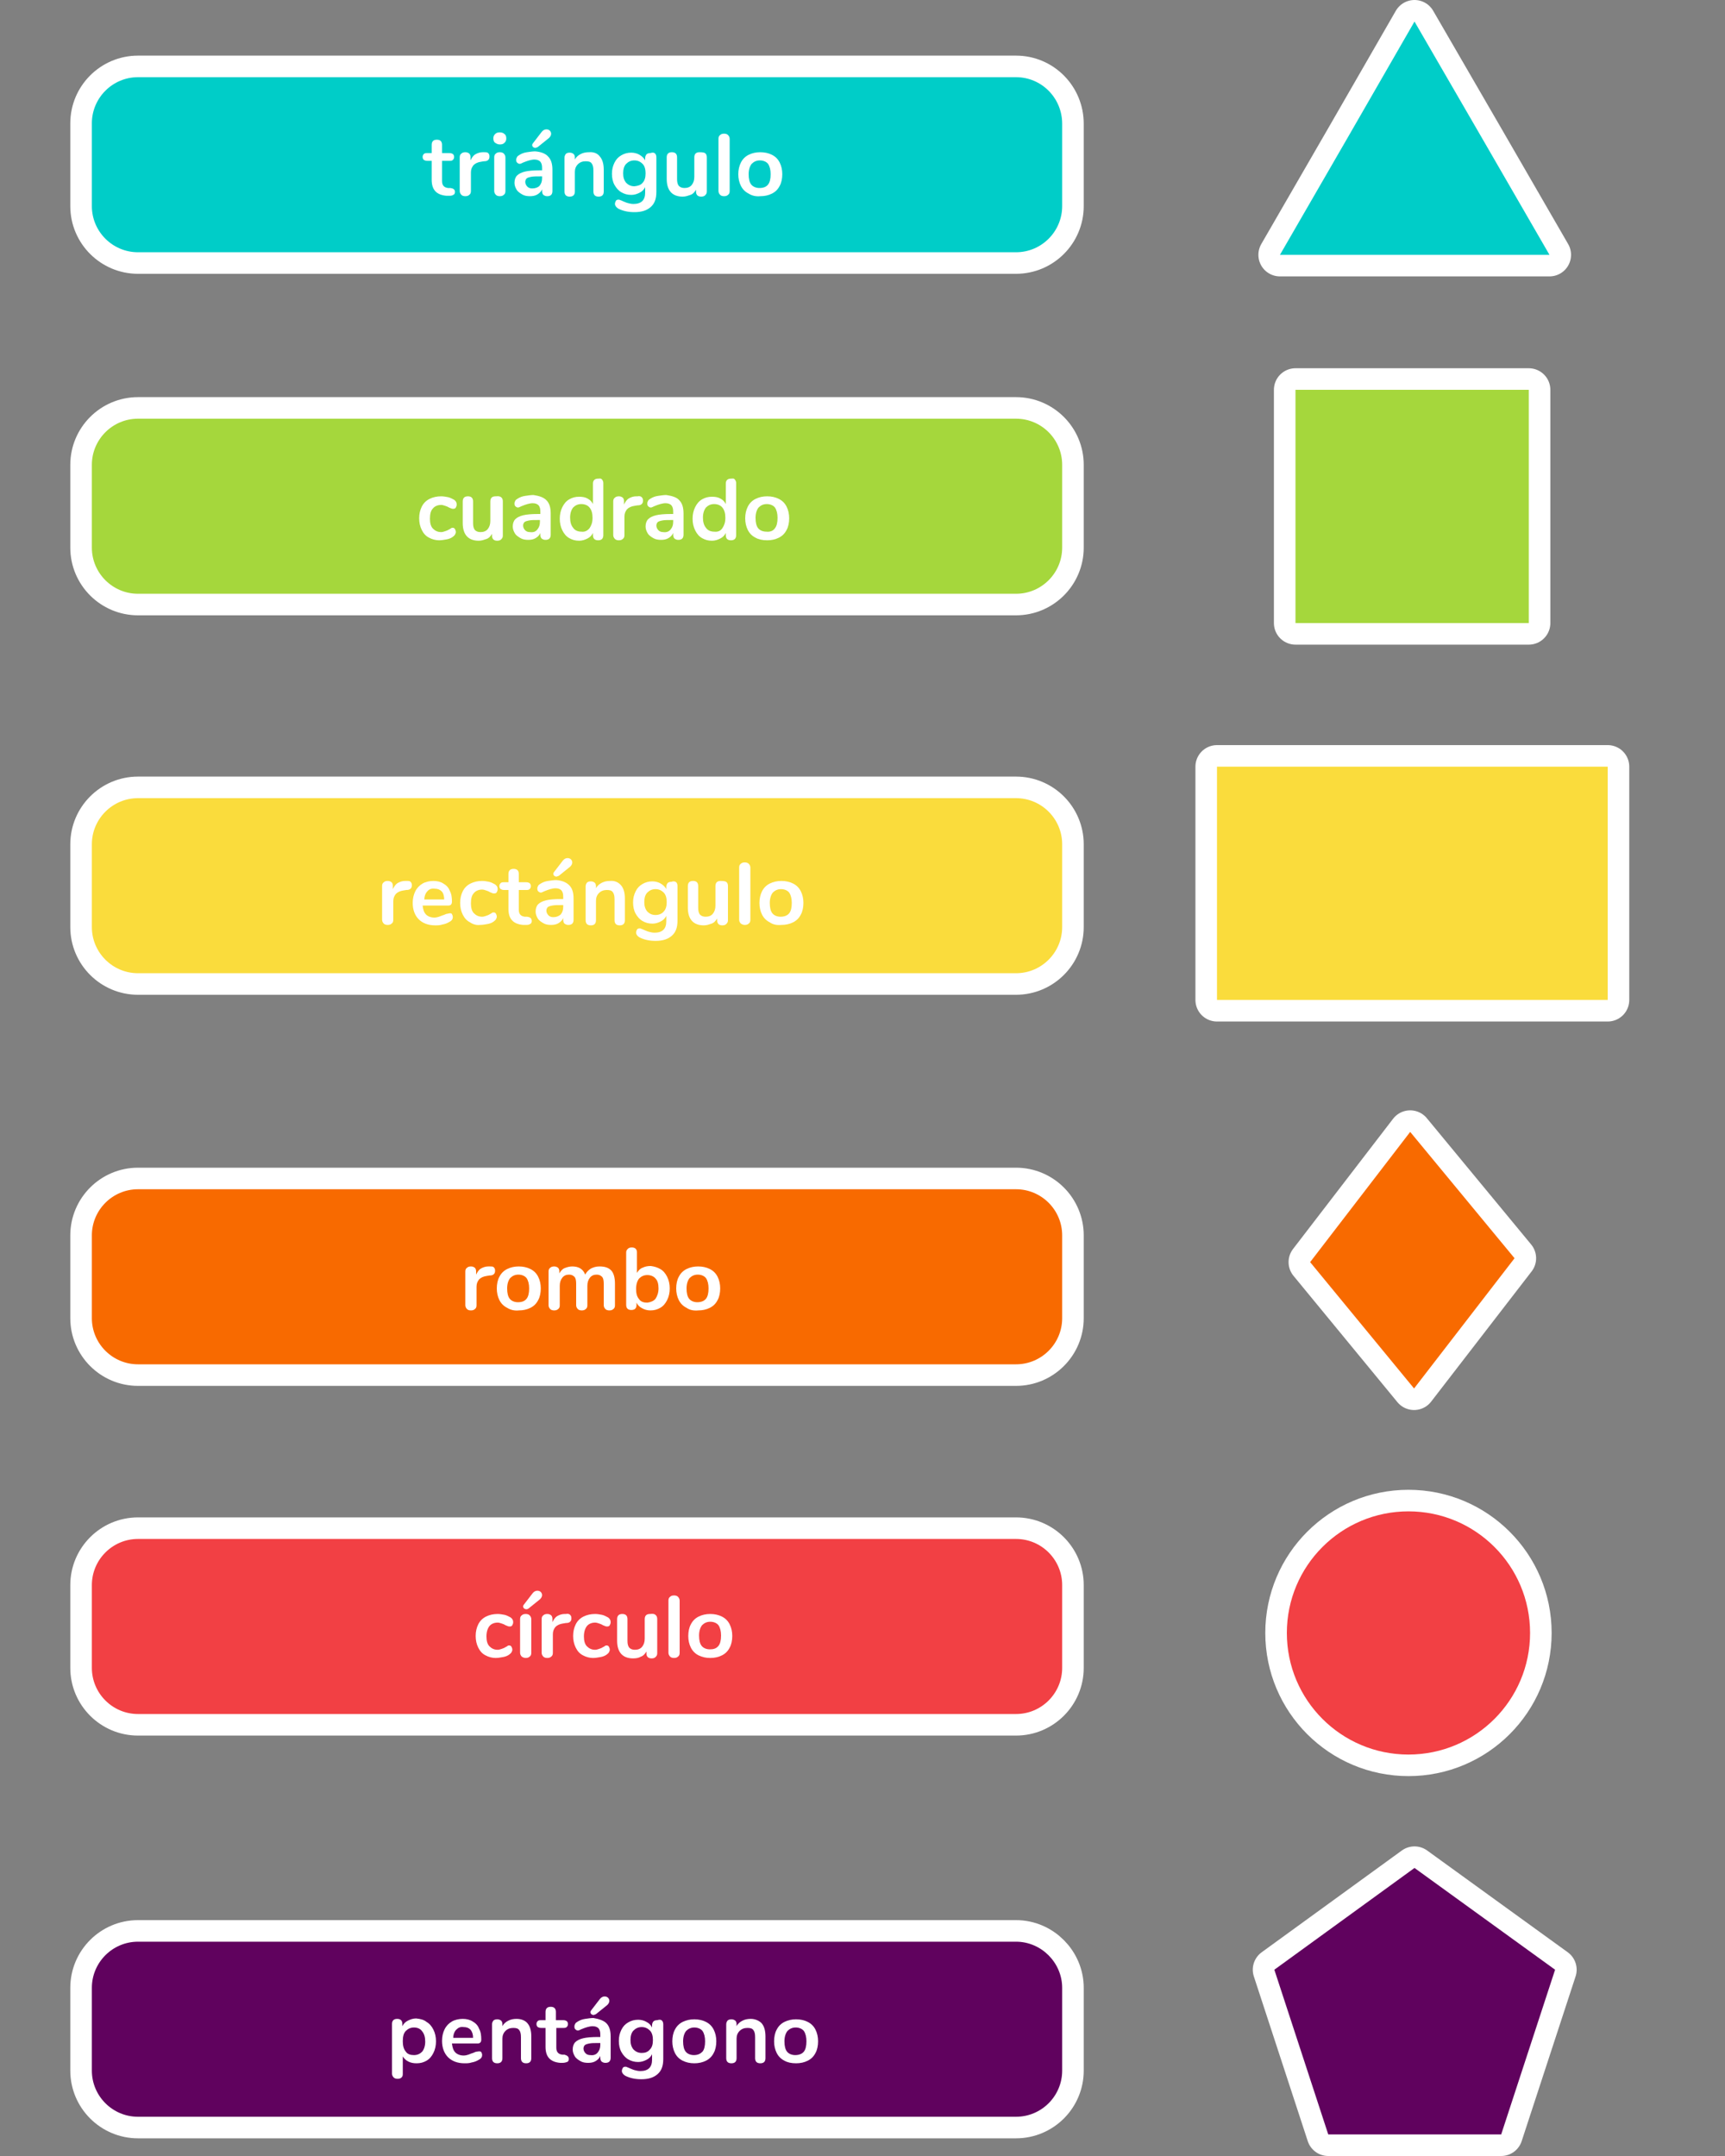 <?xml version="1.0" encoding="utf-8"?>
<!-- Generator: Adobe Illustrator 22.0.1, SVG Export Plug-In . SVG Version: 6.00 Build 0)  -->
<svg version="1.1" id="Layer_1" xmlns="http://www.w3.org/2000/svg" xmlns:xlink="http://www.w3.org/1999/xlink" x="0px" y="0px"
	 viewBox="0 0 400 500" style="enable-background:new 0 0 400 500;" xml:space="preserve">
<rect x="0" y="0" width="400" height="500" fill="#808080" stroke="none"/>
<style type="text/css">
	.st0{fill:#FFFFFF;stroke:#FFFFFF;stroke-width:10;stroke-linecap:round;stroke-linejoin:round;stroke-miterlimit:10;}
	.st1{fill:#00CDC8;}
	.st2{fill:#FFFFFF;}
	.st3{fill:#A5D73C;}
	.st4{fill:#F86A00;}
	.st5{fill:#FADC3C;}
	.st6{fill:#F24044;}
	.st7{fill:#60025E;}
</style>
<g>
	<path class="st0" d="M235.6,17.9H32c-5.9,0-10.7,4.8-10.7,10.7v19.2c0,5.9,4.8,10.7,10.7,10.7h203.6c5.9,0,10.7-4.8,10.7-10.7V28.7
		C246.3,22.7,241.5,17.9,235.6,17.9z"/>
	<polygon class="st0" points="359.3,59.1 343.7,32.1 328,5 312.4,32.1 296.8,59.1 328,59.1 	"/>
	<path class="st0" d="M235.6,97.1H32c-5.9,0-10.7,4.8-10.7,10.7v19.2c0,5.9,4.8,10.7,10.7,10.7h203.6c5.9,0,10.7-4.8,10.7-10.7
		v-19.2C246.3,101.9,241.5,97.1,235.6,97.1z"/>
	<rect x="300.4" y="90.4" class="st0" width="54.1" height="54.1"/>
	<path class="st0" d="M235.6,275.8H32c-5.9,0-10.7,4.8-10.7,10.7v19.2c0,5.9,4.8,10.7,10.7,10.7h203.6c5.9,0,10.7-4.8,10.7-10.7
		v-19.2C246.3,280.6,241.5,275.8,235.6,275.8z"/>
	<polygon class="st0" points="351.2,291.8 327,262.5 303.8,292.7 327.9,322 	"/>
	<path class="st0" d="M235.6,185.1H32c-5.9,0-10.7,4.8-10.7,10.7v19.2c0,5.9,4.8,10.7,10.7,10.7h203.6c5.9,0,10.7-4.8,10.7-10.7
		v-19.2C246.3,189.9,241.5,185.1,235.6,185.1z"/>
	<rect x="282.2" y="177.8" class="st0" width="90.6" height="54.1"/>
	<path class="st0" d="M235.6,356.9H32c-5.9,0-10.7,4.8-10.7,10.7v19.2c0,5.9,4.8,10.7,10.7,10.7h203.6c5.9,0,10.7-4.8,10.7-10.7
		v-19.2C246.3,361.7,241.5,356.9,235.6,356.9z"/>
	<circle class="st0" cx="326.6" cy="378.7" r="28.2"/>
	<path class="st0" d="M235.6,450.3H32c-5.9,0-10.7,4.8-10.7,10.7v19.2c0,5.9,4.8,10.7,10.7,10.7h203.6c5.9,0,10.7-4.8,10.7-10.7
		v-19.2C246.3,455.2,241.5,450.3,235.6,450.3z"/>
	<polygon class="st0" points="295.5,456.8 308,495 348.1,495 360.6,456.8 328,433.2 	"/>
</g>
<g>
	<g>
		<path class="st1" d="M235.6,17.9H32c-5.9,0-10.7,4.8-10.7,10.7v19.2c0,5.9,4.8,10.7,10.7,10.7h203.6c5.9,0,10.7-4.8,10.7-10.7
			V28.7C246.3,22.7,241.5,17.9,235.6,17.9z"/>
	</g>
	<g>
		<g>
			<path class="st2" d="M105.5,44.5c0,0.3-0.1,0.6-0.4,0.7c-0.3,0.2-0.6,0.2-1.1,0.2l-0.5,0c-2.3-0.2-3.4-1.4-3.4-3.7v-4.4h-1
				c-0.4,0-0.6-0.1-0.8-0.2c-0.2-0.2-0.3-0.4-0.3-0.7c0-0.3,0.1-0.5,0.3-0.7c0.2-0.2,0.5-0.2,0.8-0.2h1v-1.9c0-0.4,0.1-0.7,0.3-0.9
				c0.2-0.2,0.5-0.3,0.9-0.3c0.4,0,0.7,0.1,0.9,0.3c0.2,0.2,0.3,0.5,0.3,0.9v1.9h1.7c0.4,0,0.6,0.1,0.8,0.2c0.2,0.2,0.3,0.4,0.3,0.7
				c0,0.3-0.1,0.5-0.3,0.7c-0.2,0.2-0.5,0.2-0.8,0.2h-1.7V42c0,1,0.5,1.5,1.4,1.6l0.5,0C105.2,43.7,105.5,44,105.5,44.5z"/>
			<path class="st2" d="M113.2,35.5c0.2,0.2,0.3,0.4,0.3,0.8c0,0.4-0.1,0.6-0.3,0.8s-0.5,0.3-1,0.3l-0.6,0.1
				c-0.8,0.1-1.4,0.4-1.8,0.8c-0.4,0.5-0.6,1-0.6,1.7v4.3c0,0.4-0.1,0.7-0.4,0.9c-0.2,0.2-0.5,0.3-0.9,0.3c-0.4,0-0.7-0.1-0.9-0.3
				c-0.2-0.2-0.4-0.5-0.4-0.9v-7.8c0-0.4,0.1-0.7,0.4-0.9c0.2-0.2,0.5-0.3,0.9-0.3s0.6,0.1,0.9,0.3c0.2,0.2,0.3,0.5,0.3,0.8v0.8
				c0.3-0.6,0.6-1.1,1.1-1.4c0.5-0.3,1.1-0.5,1.7-0.5l0.3,0C112.7,35.3,113,35.3,113.2,35.5z"/>
			<path class="st2" d="M114.8,33.1c-0.3-0.2-0.4-0.6-0.4-1c0-0.4,0.1-0.7,0.4-1s0.6-0.4,1.1-0.4c0.4,0,0.8,0.1,1.1,0.4
				c0.3,0.2,0.4,0.6,0.4,1c0,0.4-0.1,0.7-0.4,1c-0.3,0.3-0.6,0.4-1.1,0.4C115.4,33.5,115.1,33.3,114.8,33.1z M115,45.2
				c-0.2-0.2-0.4-0.5-0.4-0.9v-7.8c0-0.4,0.1-0.7,0.4-0.9c0.2-0.2,0.5-0.3,0.9-0.3c0.4,0,0.7,0.1,0.9,0.3c0.2,0.2,0.4,0.5,0.4,0.9
				v7.8c0,0.4-0.1,0.7-0.4,0.9c-0.2,0.2-0.5,0.3-0.9,0.3C115.5,45.5,115.2,45.4,115,45.2z"/>
			<path class="st2" d="M127.1,36.3c0.7,0.7,1,1.7,1,3.1v4.9c0,0.4-0.1,0.7-0.3,0.9c-0.2,0.2-0.5,0.3-0.9,0.3
				c-0.4,0-0.6-0.1-0.9-0.3c-0.2-0.2-0.3-0.5-0.3-0.9v-0.4c-0.2,0.5-0.6,0.9-1.1,1.2c-0.5,0.3-1.1,0.4-1.7,0.4
				c-0.7,0-1.3-0.1-1.8-0.4c-0.5-0.3-1-0.6-1.3-1.1c-0.3-0.5-0.5-1-0.5-1.6c0-0.7,0.2-1.3,0.6-1.7c0.4-0.4,1-0.7,1.8-0.9
				c0.8-0.2,2-0.3,3.5-0.3h0.5v-0.5c0-0.7-0.1-1.1-0.4-1.5c-0.3-0.3-0.7-0.5-1.4-0.5c-0.4,0-0.8,0.1-1.2,0.2
				c-0.4,0.1-0.9,0.3-1.4,0.5c-0.4,0.2-0.6,0.3-0.8,0.3c-0.2,0-0.4-0.1-0.6-0.3s-0.2-0.4-0.2-0.7c0-0.2,0.1-0.4,0.2-0.6
				c0.1-0.2,0.3-0.3,0.6-0.5c0.5-0.3,1-0.5,1.7-0.6s1.3-0.2,1.9-0.2C125.4,35.2,126.5,35.6,127.1,36.3z M125.1,43.1
				c0.4-0.5,0.6-1,0.6-1.8v-0.4h-0.4c-0.9,0-1.6,0-2.1,0.1s-0.9,0.2-1.1,0.4c-0.2,0.2-0.3,0.5-0.3,0.8c0,0.4,0.2,0.8,0.5,1.1
				c0.3,0.3,0.7,0.4,1.1,0.4C124.1,43.7,124.7,43.5,125.1,43.1z M124.1,34.3c-0.2,0-0.3-0.1-0.5-0.2c-0.1-0.1-0.2-0.3-0.2-0.5
				c0-0.1,0.1-0.3,0.2-0.4l2-2.6c0.3-0.4,0.7-0.6,1.1-0.6c0.3,0,0.6,0.1,0.8,0.3c0.2,0.2,0.3,0.5,0.3,0.7c0,0.4-0.2,0.7-0.5,1
				l-2.6,2.1C124.4,34.2,124.3,34.3,124.1,34.3z"/>
			<path class="st2" d="M139.1,36.3c0.6,0.7,0.9,1.7,0.9,3.1v5c0,0.4-0.1,0.7-0.3,0.9c-0.2,0.2-0.5,0.3-0.9,0.3s-0.7-0.1-0.9-0.3
				c-0.2-0.2-0.3-0.5-0.3-0.9v-4.8c0-0.8-0.1-1.3-0.4-1.7c-0.3-0.4-0.7-0.5-1.4-0.5c-0.7,0-1.3,0.2-1.8,0.7s-0.7,1.1-0.7,1.8v4.5
				c0,0.4-0.1,0.7-0.3,0.9c-0.2,0.2-0.5,0.3-0.9,0.3c-0.4,0-0.7-0.1-0.9-0.3c-0.2-0.2-0.3-0.5-0.3-0.9v-7.8c0-0.4,0.1-0.6,0.3-0.9
				c0.2-0.2,0.5-0.3,0.9-0.3c0.4,0,0.6,0.1,0.9,0.3c0.2,0.2,0.3,0.5,0.3,0.8V37c0.3-0.6,0.8-1,1.4-1.3c0.6-0.3,1.2-0.4,1.9-0.4
				C137.7,35.2,138.6,35.6,139.1,36.3z"/>
			<path class="st2" d="M151.9,35.6c0.2,0.2,0.3,0.5,0.3,0.9v8c0,1.6-0.4,2.7-1.3,3.5c-0.9,0.8-2.1,1.2-3.8,1.2
				c-1.5,0-2.7-0.3-3.7-0.8c-0.5-0.3-0.8-0.7-0.8-1.1c0-0.3,0.1-0.5,0.2-0.7s0.3-0.3,0.6-0.3c0.1,0,0.3,0,0.4,0.1
				c0.2,0.1,0.4,0.1,0.5,0.2c0.5,0.2,0.9,0.4,1.3,0.5c0.4,0.1,0.8,0.2,1.3,0.2c1.8,0,2.7-0.9,2.7-2.6v-1.3c-0.3,0.6-0.7,1-1.3,1.3
				s-1.2,0.5-1.9,0.5c-0.9,0-1.6-0.2-2.3-0.6s-1.2-1-1.6-1.7s-0.6-1.6-0.6-2.6s0.2-1.8,0.6-2.6c0.4-0.8,0.9-1.3,1.6-1.7
				c0.7-0.4,1.4-0.6,2.3-0.6c0.7,0,1.4,0.2,1.9,0.5s1,0.7,1.3,1.3v-0.5c0-0.4,0.1-0.6,0.3-0.9c0.2-0.2,0.5-0.3,0.9-0.3
				C151.4,35.3,151.7,35.4,151.9,35.6z M149,42.4c0.5-0.5,0.7-1.3,0.7-2.2c0-0.9-0.2-1.7-0.7-2.2c-0.5-0.5-1.1-0.8-1.9-0.8
				c-0.8,0-1.4,0.3-1.9,0.8c-0.5,0.5-0.7,1.3-0.7,2.2c0,0.9,0.2,1.6,0.7,2.2c0.5,0.5,1.1,0.8,1.9,0.8C148,43.1,148.6,42.9,149,42.4z
				"/>
			<path class="st2" d="M163.6,35.6c0.2,0.2,0.3,0.5,0.3,0.9v7.9c0,0.4-0.1,0.6-0.4,0.9c-0.2,0.2-0.5,0.3-0.9,0.3
				c-0.4,0-0.7-0.1-0.9-0.3c-0.2-0.2-0.3-0.5-0.3-0.8v-0.5c-0.3,0.5-0.7,1-1.3,1.2s-1.1,0.4-1.8,0.4c-2.4,0-3.7-1.4-3.7-4.1v-5
				c0-0.4,0.1-0.7,0.3-0.9c0.2-0.2,0.5-0.3,0.9-0.3c0.4,0,0.7,0.1,0.9,0.3c0.2,0.2,0.3,0.5,0.3,0.9v5c0,0.7,0.1,1.2,0.4,1.6
				c0.3,0.3,0.7,0.5,1.3,0.5c0.7,0,1.3-0.2,1.7-0.7c0.4-0.5,0.6-1.1,0.6-1.9v-4.5c0-0.4,0.1-0.7,0.3-0.9c0.2-0.2,0.5-0.3,0.9-0.3
				C163.1,35.3,163.4,35.4,163.6,35.6z"/>
			<path class="st2" d="M167,45.2c-0.2-0.2-0.4-0.5-0.4-0.9V32.2c0-0.4,0.1-0.7,0.4-0.9c0.2-0.2,0.5-0.3,0.9-0.3
				c0.4,0,0.7,0.1,0.9,0.3c0.2,0.2,0.4,0.5,0.4,0.9v12.1c0,0.4-0.1,0.7-0.4,0.9c-0.2,0.2-0.5,0.3-0.9,0.3
				C167.5,45.5,167.2,45.4,167,45.2z"/>
			<path class="st2" d="M173.6,44.9c-0.8-0.4-1.4-1-1.8-1.8c-0.4-0.8-0.6-1.7-0.6-2.7c0-1,0.2-1.9,0.6-2.7c0.4-0.8,1-1.4,1.8-1.8
				c0.8-0.4,1.7-0.6,2.7-0.6c1,0,1.9,0.2,2.7,0.6c0.8,0.4,1.4,1,1.8,1.8c0.4,0.8,0.6,1.7,0.6,2.7c0,1-0.2,2-0.6,2.7
				c-0.4,0.8-1,1.4-1.8,1.8s-1.7,0.6-2.7,0.6C175.3,45.6,174.4,45.4,173.6,44.9z M178.1,42.8c0.4-0.5,0.6-1.3,0.6-2.4
				c0-1-0.2-1.8-0.6-2.4c-0.4-0.5-1.1-0.8-1.9-0.8c-0.8,0-1.4,0.3-1.9,0.8c-0.4,0.5-0.7,1.3-0.7,2.4c0,1.1,0.2,1.9,0.6,2.4
				c0.4,0.5,1.1,0.8,1.9,0.8C177.1,43.6,177.7,43.3,178.1,42.8z"/>
		</g>
	</g>
	<g>
		<polygon class="st1" points="328,59.1 296.8,59.1 312.4,32.1 328,5 343.7,32.1 359.3,59.1 		"/>
	</g>
</g>
<g>
	<g>
		<path class="st3" d="M235.6,97.1H32c-5.9,0-10.7,4.8-10.7,10.7v19.2c0,5.9,4.8,10.7,10.7,10.7h203.6c5.9,0,10.7-4.8,10.7-10.7
			v-19.2C246.3,101.9,241.5,97.1,235.6,97.1z"/>
	</g>
	<g>
		<g>
			<path class="st2" d="M99.5,124.7c-0.8-0.4-1.3-1-1.7-1.8c-0.4-0.8-0.6-1.7-0.6-2.7s0.2-1.9,0.6-2.7c0.4-0.8,1-1.4,1.8-1.8
				c0.8-0.4,1.7-0.6,2.7-0.6c0.5,0,1.1,0.1,1.6,0.2c0.5,0.1,1,0.4,1.4,0.6c0.4,0.3,0.6,0.6,0.6,1.1c0,0.3-0.1,0.5-0.2,0.7
				c-0.1,0.2-0.3,0.3-0.6,0.3c-0.1,0-0.3,0-0.5-0.1c-0.2-0.1-0.3-0.1-0.5-0.2c-0.3-0.2-0.6-0.3-0.9-0.4c-0.3-0.1-0.6-0.2-0.9-0.2
				c-0.8,0-1.5,0.3-1.9,0.8c-0.5,0.5-0.7,1.3-0.7,2.4c0,1,0.2,1.8,0.7,2.3c0.5,0.5,1.1,0.8,1.9,0.8c0.3,0,0.6-0.1,0.9-0.2
				c0.3-0.1,0.6-0.2,0.9-0.4c0.2-0.1,0.4-0.2,0.5-0.3c0.1-0.1,0.3-0.1,0.4-0.1c0.2,0,0.4,0.1,0.5,0.3c0.1,0.2,0.2,0.4,0.2,0.7
				c0,0.2-0.1,0.4-0.2,0.6c-0.1,0.2-0.3,0.3-0.5,0.5c-0.4,0.3-0.9,0.5-1.5,0.6s-1.1,0.2-1.7,0.2C101.1,125.3,100.2,125.1,99.5,124.7
				z"/>
			<path class="st2" d="M116.3,115.4c0.2,0.2,0.3,0.5,0.3,0.9v7.9c0,0.4-0.1,0.6-0.4,0.9c-0.2,0.2-0.5,0.3-0.9,0.3
				c-0.4,0-0.7-0.1-0.9-0.3c-0.2-0.2-0.3-0.5-0.3-0.8v-0.5c-0.3,0.5-0.7,1-1.3,1.2s-1.1,0.4-1.8,0.4c-2.4,0-3.7-1.4-3.7-4.1v-5
				c0-0.4,0.1-0.7,0.3-0.9c0.2-0.2,0.5-0.3,0.9-0.3c0.4,0,0.7,0.1,0.9,0.3c0.2,0.2,0.3,0.5,0.3,0.9v5c0,0.7,0.1,1.2,0.4,1.6
				c0.3,0.3,0.7,0.5,1.3,0.5c0.7,0,1.3-0.2,1.7-0.7c0.4-0.5,0.6-1.1,0.6-1.9v-4.5c0-0.4,0.1-0.7,0.3-0.9c0.2-0.2,0.5-0.3,0.9-0.3
				C115.8,115,116.1,115.2,116.3,115.4z"/>
			<path class="st2" d="M126.7,116c0.7,0.7,1,1.7,1,3.1v4.9c0,0.4-0.1,0.7-0.3,0.9c-0.2,0.2-0.5,0.3-0.9,0.3c-0.4,0-0.6-0.1-0.9-0.3
				c-0.2-0.2-0.3-0.5-0.3-0.9v-0.4c-0.2,0.5-0.6,0.9-1.1,1.2c-0.5,0.3-1.1,0.4-1.7,0.4c-0.7,0-1.3-0.1-1.8-0.4
				c-0.5-0.3-1-0.6-1.3-1.1c-0.3-0.5-0.5-1-0.5-1.6c0-0.7,0.2-1.3,0.6-1.7c0.4-0.4,1-0.7,1.8-0.9c0.8-0.2,2-0.3,3.5-0.3h0.5v-0.5
				c0-0.7-0.1-1.1-0.4-1.5c-0.3-0.3-0.7-0.5-1.4-0.5c-0.4,0-0.8,0.1-1.2,0.2c-0.4,0.1-0.9,0.3-1.4,0.5c-0.4,0.2-0.6,0.3-0.8,0.3
				c-0.2,0-0.4-0.1-0.6-0.3s-0.2-0.4-0.2-0.7c0-0.2,0.1-0.4,0.2-0.6c0.1-0.2,0.3-0.3,0.6-0.5c0.5-0.3,1-0.5,1.7-0.6s1.3-0.2,1.9-0.2
				C125,115,126,115.3,126.7,116z M124.6,122.8c0.4-0.5,0.6-1,0.6-1.8v-0.4h-0.4c-0.9,0-1.6,0-2.1,0.1s-0.9,0.2-1.1,0.4
				c-0.2,0.2-0.3,0.5-0.3,0.8c0,0.4,0.2,0.8,0.5,1.1c0.3,0.3,0.7,0.4,1.1,0.4C123.7,123.5,124.2,123.3,124.6,122.8z"/>
			<path class="st2" d="M139.5,111.1c0.2,0.2,0.4,0.5,0.4,0.9v12.1c0,0.4-0.1,0.7-0.3,0.9c-0.2,0.2-0.5,0.3-0.9,0.3
				s-0.7-0.1-0.9-0.3c-0.2-0.2-0.3-0.5-0.3-0.9v-0.5c-0.3,0.6-0.7,1-1.3,1.3s-1.2,0.5-1.9,0.5c-0.9,0-1.6-0.2-2.3-0.6
				c-0.7-0.4-1.2-1-1.6-1.8c-0.4-0.8-0.6-1.7-0.6-2.7c0-1,0.2-1.9,0.6-2.7c0.4-0.8,0.9-1.4,1.6-1.8c0.7-0.4,1.4-0.6,2.3-0.6
				c0.7,0,1.4,0.1,1.9,0.4c0.6,0.3,1,0.7,1.3,1.3v-4.8c0-0.3,0.1-0.6,0.3-0.8c0.2-0.2,0.5-0.3,0.9-0.3S139.2,110.9,139.5,111.1z
				 M136.7,122.5c0.4-0.6,0.7-1.3,0.7-2.4c0-1-0.2-1.8-0.7-2.4c-0.4-0.5-1.1-0.8-1.9-0.8c-0.8,0-1.4,0.3-1.9,0.8
				c-0.4,0.5-0.7,1.3-0.7,2.3c0,1,0.2,1.8,0.7,2.4c0.4,0.6,1.1,0.9,1.9,0.9C135.6,123.4,136.2,123.1,136.7,122.5z"/>
			<path class="st2" d="M148.8,115.3c0.2,0.2,0.3,0.4,0.3,0.8c0,0.4-0.1,0.6-0.3,0.8s-0.5,0.3-1,0.3l-0.6,0.1
				c-0.8,0.1-1.4,0.4-1.8,0.8c-0.4,0.5-0.6,1-0.6,1.7v4.3c0,0.4-0.1,0.7-0.4,0.9c-0.2,0.2-0.5,0.3-0.9,0.3c-0.4,0-0.7-0.1-0.9-0.3
				c-0.2-0.2-0.4-0.5-0.4-0.9v-7.8c0-0.4,0.1-0.7,0.4-0.9c0.2-0.2,0.5-0.3,0.9-0.3s0.6,0.1,0.9,0.3c0.2,0.2,0.3,0.5,0.3,0.8v0.8
				c0.3-0.6,0.6-1.1,1.1-1.4c0.5-0.3,1.1-0.5,1.7-0.5l0.3,0C148.3,115,148.6,115.1,148.8,115.3z"/>
			<path class="st2" d="M157.5,116c0.7,0.7,1,1.7,1,3.1v4.9c0,0.4-0.1,0.7-0.3,0.9c-0.2,0.2-0.5,0.3-0.9,0.3c-0.4,0-0.6-0.1-0.9-0.3
				c-0.2-0.2-0.3-0.5-0.3-0.9v-0.4c-0.2,0.5-0.6,0.9-1.1,1.2c-0.5,0.3-1.1,0.4-1.7,0.4c-0.7,0-1.3-0.1-1.8-0.4
				c-0.5-0.3-1-0.6-1.3-1.1c-0.3-0.5-0.5-1-0.5-1.6c0-0.7,0.2-1.3,0.6-1.7c0.4-0.4,1-0.7,1.8-0.9c0.8-0.2,2-0.3,3.5-0.3h0.5v-0.5
				c0-0.7-0.1-1.1-0.4-1.5c-0.3-0.3-0.7-0.5-1.4-0.5c-0.4,0-0.8,0.1-1.2,0.2c-0.4,0.1-0.9,0.3-1.4,0.5c-0.4,0.2-0.6,0.3-0.8,0.3
				c-0.2,0-0.4-0.1-0.6-0.3s-0.2-0.4-0.2-0.7c0-0.2,0.1-0.4,0.2-0.6c0.1-0.2,0.3-0.3,0.6-0.5c0.5-0.3,1-0.5,1.7-0.6s1.3-0.2,1.9-0.2
				C155.8,115,156.9,115.3,157.5,116z M155.5,122.8c0.4-0.5,0.6-1,0.6-1.8v-0.4h-0.4c-0.9,0-1.6,0-2.1,0.1s-0.9,0.2-1.1,0.4
				c-0.2,0.2-0.3,0.5-0.3,0.8c0,0.4,0.2,0.8,0.5,1.1c0.3,0.3,0.7,0.4,1.1,0.4C154.5,123.5,155.1,123.3,155.5,122.8z"/>
			<path class="st2" d="M170.3,111.1c0.2,0.2,0.4,0.5,0.4,0.9v12.1c0,0.4-0.1,0.7-0.3,0.9c-0.2,0.2-0.5,0.3-0.9,0.3
				s-0.7-0.1-0.9-0.3c-0.2-0.2-0.3-0.5-0.3-0.9v-0.5c-0.3,0.6-0.7,1-1.3,1.3s-1.2,0.5-1.9,0.5c-0.9,0-1.6-0.2-2.3-0.6
				c-0.7-0.4-1.2-1-1.6-1.8c-0.4-0.8-0.6-1.7-0.6-2.7c0-1,0.2-1.9,0.6-2.7c0.4-0.8,0.9-1.4,1.6-1.8c0.7-0.4,1.4-0.6,2.3-0.6
				c0.7,0,1.4,0.1,1.9,0.4c0.6,0.3,1,0.7,1.3,1.3v-4.8c0-0.3,0.1-0.6,0.3-0.8c0.2-0.2,0.5-0.3,0.9-0.3S170.1,110.9,170.3,111.1z
				 M167.5,122.5c0.4-0.6,0.7-1.3,0.7-2.4c0-1-0.2-1.8-0.7-2.4c-0.4-0.5-1.1-0.8-1.9-0.8c-0.8,0-1.4,0.3-1.9,0.8
				c-0.4,0.5-0.7,1.3-0.7,2.3c0,1,0.2,1.8,0.7,2.4c0.4,0.6,1.1,0.9,1.9,0.9C166.5,123.4,167.1,123.1,167.5,122.5z"/>
			<path class="st2" d="M175.2,124.7c-0.8-0.4-1.4-1-1.8-1.8c-0.4-0.8-0.6-1.7-0.6-2.7c0-1,0.2-1.9,0.6-2.7c0.4-0.8,1-1.4,1.8-1.8
				c0.8-0.4,1.7-0.6,2.7-0.6c1,0,1.9,0.2,2.7,0.6c0.8,0.4,1.4,1,1.8,1.8c0.4,0.8,0.6,1.7,0.6,2.7c0,1-0.2,2-0.6,2.7
				c-0.4,0.8-1,1.4-1.8,1.8s-1.7,0.6-2.7,0.6C176.8,125.3,175.9,125.1,175.2,124.7z M179.7,122.5c0.4-0.5,0.6-1.3,0.6-2.4
				c0-1-0.2-1.8-0.6-2.4c-0.4-0.5-1.1-0.8-1.9-0.8c-0.8,0-1.4,0.3-1.9,0.8c-0.4,0.5-0.7,1.3-0.7,2.4c0,1.1,0.2,1.9,0.6,2.4
				c0.4,0.5,1.1,0.8,1.9,0.8C178.6,123.4,179.3,123.1,179.7,122.5z"/>
		</g>
	</g>
	<g>
		<rect x="300.4" y="90.4" class="st3" width="54.1" height="54.1"/>
	</g>
</g>
<g>
	<g>
		<path class="st4" d="M235.6,275.8H32c-5.9,0-10.7,4.8-10.7,10.7v19.2c0,5.9,4.8,10.7,10.7,10.7h203.6c5.9,0,10.7-4.8,10.7-10.7
			v-19.2C246.3,280.6,241.5,275.8,235.6,275.8z"/>
	</g>
	<g>
		<g>
			<path class="st2" d="M114.5,293.9c0.2,0.2,0.3,0.4,0.3,0.8c0,0.4-0.1,0.6-0.3,0.8c-0.2,0.2-0.5,0.3-1,0.3l-0.6,0.1
				c-0.8,0.1-1.4,0.4-1.8,0.8c-0.4,0.5-0.6,1-0.6,1.7v4.3c0,0.4-0.1,0.7-0.4,0.9c-0.2,0.2-0.5,0.3-0.9,0.3c-0.4,0-0.7-0.1-0.9-0.3
				c-0.2-0.2-0.4-0.5-0.4-0.9v-7.8c0-0.4,0.1-0.7,0.4-0.9c0.2-0.2,0.5-0.3,0.9-0.3s0.6,0.1,0.9,0.3c0.2,0.2,0.3,0.5,0.3,0.8v0.8
				c0.3-0.6,0.6-1.1,1.1-1.4c0.5-0.3,1.1-0.5,1.7-0.5l0.3,0C114.1,293.7,114.3,293.7,114.5,293.9z"/>
			<path class="st2" d="M117.6,303.3c-0.8-0.4-1.4-1-1.8-1.8c-0.4-0.8-0.6-1.7-0.6-2.7s0.2-2,0.6-2.7c0.4-0.8,1-1.4,1.8-1.8
				c0.8-0.4,1.7-0.6,2.7-0.6c1,0,1.9,0.2,2.7,0.6s1.4,1,1.8,1.8c0.4,0.8,0.6,1.7,0.6,2.7s-0.2,2-0.6,2.7c-0.4,0.8-1,1.4-1.8,1.8
				c-0.8,0.4-1.7,0.6-2.7,0.6C119.3,304,118.4,303.8,117.6,303.3z M122.1,301.2c0.4-0.5,0.6-1.3,0.6-2.4c0-1-0.2-1.8-0.6-2.4
				c-0.4-0.5-1.1-0.8-1.9-0.8c-0.8,0-1.4,0.3-1.9,0.8c-0.4,0.5-0.7,1.3-0.7,2.4c0,1.1,0.2,1.9,0.6,2.4c0.4,0.5,1.1,0.8,1.9,0.8
				C121.1,302,121.7,301.7,122.1,301.2z"/>
			<path class="st2" d="M141.7,294.6c0.6,0.6,0.9,1.7,0.9,3.1v5c0,0.4-0.1,0.7-0.4,0.9c-0.2,0.2-0.5,0.3-0.9,0.3
				c-0.4,0-0.7-0.1-0.9-0.3c-0.2-0.2-0.4-0.5-0.4-0.9v-5c0-0.7-0.1-1.3-0.4-1.6s-0.7-0.5-1.2-0.5c-0.7,0-1.2,0.2-1.6,0.7
				c-0.4,0.5-0.6,1.1-0.6,1.9v4.5c0,0.4-0.1,0.7-0.4,0.9c-0.2,0.2-0.5,0.3-0.9,0.3c-0.4,0-0.7-0.1-0.9-0.3c-0.2-0.2-0.4-0.5-0.4-0.9
				v-5c0-0.7-0.1-1.3-0.4-1.6s-0.7-0.5-1.2-0.5c-0.7,0-1.2,0.2-1.6,0.7c-0.4,0.5-0.6,1.1-0.6,1.9v4.5c0,0.4-0.1,0.7-0.4,0.9
				c-0.2,0.2-0.5,0.3-0.9,0.3c-0.4,0-0.7-0.1-0.9-0.3c-0.2-0.2-0.4-0.5-0.4-0.9v-7.8c0-0.4,0.1-0.7,0.4-0.9c0.2-0.2,0.5-0.3,0.9-0.3
				c0.4,0,0.6,0.1,0.9,0.3c0.2,0.2,0.3,0.5,0.3,0.8v0.5c0.3-0.5,0.7-1,1.2-1.2s1.1-0.4,1.8-0.4c1.5,0,2.5,0.6,3,1.9
				c0.3-0.6,0.7-1,1.3-1.4c0.6-0.3,1.2-0.5,2-0.5C140.3,293.7,141.1,294,141.7,294.6z"/>
			<path class="st2" d="M153.1,294.3c0.7,0.4,1.2,1,1.6,1.8c0.4,0.8,0.6,1.7,0.6,2.7s-0.2,1.9-0.6,2.7c-0.4,0.8-0.9,1.4-1.6,1.8
				s-1.4,0.6-2.3,0.6c-0.7,0-1.4-0.2-1.9-0.5c-0.6-0.3-1-0.7-1.3-1.3v0.5c0,0.4-0.1,0.7-0.3,0.9c-0.2,0.2-0.5,0.3-0.9,0.3
				s-0.7-0.1-0.9-0.3c-0.2-0.2-0.3-0.5-0.3-0.9v-12.1c0-0.4,0.1-0.6,0.4-0.9c0.2-0.2,0.5-0.3,0.9-0.3s0.7,0.1,0.9,0.3
				s0.3,0.5,0.3,0.8v4.8c0.3-0.5,0.7-1,1.3-1.2c0.6-0.3,1.2-0.4,1.9-0.4C151.7,293.7,152.4,293.9,153.1,294.3z M152,301.2
				c0.4-0.6,0.7-1.4,0.7-2.4c0-1-0.2-1.8-0.7-2.3c-0.4-0.5-1.1-0.8-1.9-0.8s-1.4,0.3-1.9,0.8c-0.4,0.5-0.7,1.3-0.7,2.4
				s0.2,1.8,0.7,2.4c0.4,0.6,1.1,0.8,1.9,0.8C150.9,302,151.6,301.7,152,301.2z"/>
			<path class="st2" d="M159.2,303.3c-0.8-0.4-1.4-1-1.8-1.8c-0.4-0.8-0.6-1.7-0.6-2.7s0.2-2,0.6-2.7c0.4-0.8,1-1.4,1.8-1.8
				c0.8-0.4,1.7-0.6,2.7-0.6c1,0,1.9,0.2,2.7,0.6s1.4,1,1.8,1.8c0.4,0.8,0.6,1.7,0.6,2.7s-0.2,2-0.6,2.7c-0.4,0.8-1,1.4-1.8,1.8
				c-0.8,0.4-1.7,0.6-2.7,0.6C160.8,304,159.9,303.8,159.2,303.3z M163.7,301.2c0.4-0.5,0.6-1.3,0.6-2.4c0-1-0.2-1.8-0.6-2.4
				c-0.4-0.5-1.1-0.8-1.9-0.8c-0.8,0-1.4,0.3-1.9,0.8c-0.4,0.5-0.7,1.3-0.7,2.4c0,1.1,0.2,1.9,0.6,2.4c0.4,0.5,1.1,0.8,1.9,0.8
				C162.6,302,163.3,301.7,163.7,301.2z"/>
		</g>
	</g>
	<g>
		<polygon class="st4" points="303.8,292.7 327.9,322 351.2,291.8 327,262.5 		"/>
	</g>
</g>
<g>
	<g>
		<path class="st5" d="M235.6,185.1H32c-5.9,0-10.7,4.8-10.7,10.7v19.2c0,5.9,4.8,10.7,10.7,10.7h203.6c5.9,0,10.7-4.8,10.7-10.7
			v-19.2C246.3,189.9,241.5,185.1,235.6,185.1z"/>
	</g>
	<g>
		<g>
			<path class="st2" d="M95.2,204.5c0.2,0.2,0.3,0.4,0.3,0.8c0,0.4-0.1,0.6-0.3,0.8s-0.5,0.3-1,0.3l-0.6,0.1
				c-0.8,0.1-1.4,0.4-1.8,0.8c-0.4,0.5-0.6,1-0.6,1.7v4.3c0,0.4-0.1,0.7-0.4,0.9c-0.2,0.2-0.5,0.3-0.9,0.3c-0.4,0-0.7-0.1-0.9-0.3
				c-0.2-0.2-0.4-0.5-0.4-0.9v-7.8c0-0.4,0.1-0.7,0.4-0.9c0.2-0.2,0.5-0.3,0.9-0.3s0.6,0.1,0.9,0.3c0.2,0.2,0.3,0.5,0.3,0.8v0.8
				c0.3-0.6,0.6-1.1,1.1-1.4c0.5-0.3,1.1-0.5,1.7-0.5l0.3,0C94.8,204.3,95,204.3,95.2,204.5z"/>
			<path class="st2" d="M104.8,212c0.1,0.2,0.2,0.4,0.2,0.7c0,0.4-0.2,0.8-0.8,1.1c-0.5,0.3-1,0.5-1.6,0.6c-0.6,0.2-1.1,0.2-1.7,0.2
				c-1.6,0-2.9-0.5-3.8-1.4c-0.9-0.9-1.4-2.2-1.4-3.8c0-1,0.2-1.9,0.6-2.7c0.4-0.8,1-1.4,1.7-1.8c0.7-0.4,1.6-0.6,2.5-0.6
				c0.9,0,1.7,0.2,2.3,0.6c0.7,0.4,1.2,0.9,1.5,1.7c0.4,0.7,0.5,1.6,0.5,2.5c0,0.6-0.3,0.9-0.8,0.9h-6c0.1,0.9,0.3,1.6,0.8,2.1
				c0.4,0.4,1.1,0.7,1.9,0.7c0.4,0,0.8-0.1,1.1-0.2c0.3-0.1,0.7-0.3,1.1-0.4c0.4-0.2,0.7-0.3,0.9-0.3
				C104.5,211.7,104.7,211.8,104.8,212z M99.1,206.7c-0.4,0.4-0.7,1.1-0.7,1.9h4.6c0-0.8-0.2-1.5-0.6-1.9s-0.9-0.6-1.6-0.6
				C100.1,206,99.5,206.2,99.1,206.7z"/>
			<path class="st2" d="M109,213.9c-0.8-0.4-1.3-1-1.7-1.8c-0.4-0.8-0.6-1.7-0.6-2.7s0.2-1.9,0.6-2.7c0.4-0.8,1-1.4,1.8-1.8
				c0.8-0.4,1.7-0.6,2.7-0.6c0.5,0,1.1,0.1,1.6,0.2c0.5,0.1,1,0.4,1.4,0.6c0.4,0.3,0.6,0.6,0.6,1.1c0,0.3-0.1,0.5-0.2,0.7
				c-0.1,0.2-0.3,0.3-0.6,0.3c-0.1,0-0.3,0-0.5-0.1c-0.2-0.1-0.3-0.1-0.5-0.2c-0.3-0.2-0.6-0.3-0.9-0.4c-0.3-0.1-0.6-0.2-0.9-0.2
				c-0.8,0-1.5,0.3-1.9,0.8c-0.5,0.5-0.7,1.3-0.7,2.4c0,1,0.2,1.8,0.7,2.3c0.5,0.5,1.1,0.8,1.9,0.8c0.3,0,0.6-0.1,0.9-0.2
				c0.3-0.1,0.6-0.2,0.9-0.4c0.2-0.1,0.4-0.2,0.5-0.3c0.1-0.1,0.3-0.1,0.4-0.1c0.2,0,0.4,0.1,0.5,0.3c0.1,0.2,0.2,0.4,0.2,0.7
				c0,0.2-0.1,0.4-0.2,0.6c-0.1,0.2-0.3,0.3-0.5,0.5c-0.4,0.3-0.9,0.5-1.5,0.6s-1.1,0.2-1.7,0.2C110.6,214.6,109.7,214.4,109,213.9z
				"/>
			<path class="st2" d="M123.3,213.6c0,0.3-0.1,0.6-0.4,0.7c-0.3,0.2-0.6,0.2-1.1,0.2l-0.5,0c-2.3-0.2-3.4-1.4-3.4-3.7v-4.4h-1
				c-0.4,0-0.6-0.1-0.8-0.2c-0.2-0.2-0.3-0.4-0.3-0.7c0-0.3,0.1-0.5,0.3-0.7c0.2-0.2,0.5-0.2,0.8-0.2h1v-1.9c0-0.4,0.1-0.7,0.3-0.9
				c0.2-0.2,0.5-0.3,0.9-0.3c0.4,0,0.7,0.1,0.9,0.3c0.2,0.2,0.3,0.5,0.3,0.9v1.9h1.7c0.4,0,0.6,0.1,0.8,0.2c0.2,0.2,0.3,0.4,0.3,0.7
				c0,0.3-0.1,0.5-0.3,0.7c-0.2,0.2-0.5,0.2-0.8,0.2h-1.7v4.6c0,1,0.5,1.5,1.4,1.6l0.5,0C123,212.7,123.3,213,123.3,213.6z"/>
			<path class="st2" d="M132,205.3c0.7,0.7,1,1.7,1,3.1v4.9c0,0.4-0.1,0.7-0.3,0.9c-0.2,0.2-0.5,0.3-0.9,0.3c-0.4,0-0.6-0.1-0.9-0.3
				c-0.2-0.2-0.3-0.5-0.3-0.9v-0.4c-0.2,0.5-0.6,0.9-1.1,1.2c-0.5,0.3-1.1,0.4-1.7,0.4c-0.7,0-1.3-0.1-1.8-0.4
				c-0.5-0.3-1-0.6-1.3-1.1c-0.3-0.5-0.5-1-0.5-1.6c0-0.7,0.2-1.3,0.6-1.7c0.4-0.4,1-0.7,1.8-0.9c0.8-0.2,2-0.3,3.5-0.3h0.5v-0.5
				c0-0.7-0.1-1.1-0.4-1.5c-0.3-0.3-0.7-0.5-1.4-0.5c-0.4,0-0.8,0.1-1.2,0.2c-0.4,0.1-0.9,0.3-1.4,0.5c-0.4,0.2-0.6,0.3-0.8,0.3
				c-0.2,0-0.4-0.1-0.6-0.3s-0.2-0.4-0.2-0.7c0-0.2,0.1-0.4,0.2-0.6c0.1-0.2,0.3-0.3,0.6-0.5c0.5-0.3,1-0.5,1.7-0.6s1.3-0.2,1.9-0.2
				C130.3,204.2,131.3,204.6,132,205.3z M130,212.1c0.4-0.5,0.6-1,0.6-1.8v-0.4h-0.4c-0.9,0-1.6,0-2.1,0.1s-0.9,0.2-1.1,0.4
				c-0.2,0.2-0.3,0.5-0.3,0.8c0,0.4,0.2,0.8,0.5,1.1c0.3,0.3,0.7,0.4,1.1,0.4C129,212.7,129.5,212.5,130,212.1z M129,203.3
				c-0.2,0-0.3-0.1-0.5-0.2c-0.1-0.1-0.2-0.3-0.2-0.5c0-0.1,0.1-0.3,0.2-0.4l2-2.6c0.3-0.4,0.7-0.6,1.1-0.6c0.3,0,0.6,0.1,0.8,0.3
				c0.2,0.2,0.3,0.5,0.3,0.7c0,0.4-0.2,0.7-0.5,1l-2.6,2.1C129.3,203.2,129.1,203.3,129,203.3z"/>
			<path class="st2" d="M144,205.3c0.6,0.7,0.9,1.7,0.9,3.1v5c0,0.4-0.1,0.7-0.3,0.9c-0.2,0.2-0.5,0.3-0.9,0.3s-0.7-0.1-0.9-0.3
				c-0.2-0.2-0.3-0.5-0.3-0.9v-4.8c0-0.8-0.1-1.3-0.4-1.7c-0.3-0.4-0.7-0.5-1.4-0.5c-0.7,0-1.3,0.2-1.8,0.7s-0.7,1.1-0.7,1.8v4.5
				c0,0.4-0.1,0.7-0.3,0.9c-0.2,0.2-0.5,0.3-0.9,0.3c-0.4,0-0.7-0.1-0.9-0.3c-0.2-0.2-0.3-0.5-0.3-0.9v-7.8c0-0.4,0.1-0.6,0.3-0.9
				c0.2-0.2,0.5-0.3,0.9-0.3c0.4,0,0.6,0.1,0.9,0.3c0.2,0.2,0.3,0.5,0.3,0.8v0.5c0.3-0.6,0.8-1,1.4-1.3c0.6-0.3,1.2-0.4,1.9-0.4
				C142.5,204.2,143.4,204.6,144,205.3z"/>
			<path class="st2" d="M156.8,204.6c0.2,0.2,0.3,0.5,0.3,0.9v8c0,1.6-0.4,2.7-1.3,3.5c-0.9,0.8-2.1,1.2-3.8,1.2
				c-1.5,0-2.7-0.3-3.7-0.8c-0.5-0.3-0.8-0.7-0.8-1.1c0-0.3,0.1-0.5,0.2-0.7s0.3-0.3,0.6-0.3c0.1,0,0.3,0,0.4,0.1
				c0.2,0.1,0.4,0.1,0.5,0.2c0.5,0.2,0.9,0.4,1.3,0.5c0.4,0.1,0.8,0.2,1.3,0.2c1.8,0,2.7-0.9,2.7-2.6v-1.3c-0.3,0.6-0.7,1-1.3,1.3
				s-1.2,0.5-1.9,0.5c-0.9,0-1.6-0.2-2.3-0.6s-1.2-1-1.6-1.7s-0.6-1.6-0.6-2.6s0.2-1.8,0.6-2.6c0.4-0.8,0.9-1.3,1.6-1.7
				c0.7-0.4,1.4-0.6,2.3-0.6c0.7,0,1.4,0.2,1.9,0.5s1,0.7,1.3,1.3v-0.5c0-0.4,0.1-0.6,0.3-0.9c0.2-0.2,0.5-0.3,0.9-0.3
				C156.2,204.3,156.5,204.4,156.8,204.6z M153.9,211.4c0.5-0.5,0.7-1.3,0.7-2.2c0-0.9-0.2-1.7-0.7-2.2c-0.5-0.5-1.1-0.8-1.9-0.8
				c-0.8,0-1.4,0.3-1.9,0.8c-0.5,0.5-0.7,1.3-0.7,2.2c0,0.9,0.2,1.6,0.7,2.2c0.5,0.5,1.1,0.8,1.9,0.8
				C152.8,212.2,153.5,211.9,153.9,211.4z"/>
			<path class="st2" d="M168.5,204.6c0.2,0.2,0.3,0.5,0.3,0.9v7.9c0,0.4-0.1,0.6-0.4,0.9c-0.2,0.2-0.5,0.3-0.9,0.3
				c-0.4,0-0.7-0.1-0.9-0.3c-0.2-0.2-0.3-0.5-0.3-0.8v-0.5c-0.3,0.5-0.7,1-1.3,1.2s-1.1,0.4-1.8,0.4c-2.4,0-3.7-1.4-3.7-4.1v-5
				c0-0.4,0.1-0.7,0.3-0.9c0.2-0.2,0.5-0.3,0.9-0.3c0.4,0,0.7,0.1,0.9,0.3c0.2,0.2,0.3,0.5,0.3,0.9v5c0,0.7,0.1,1.2,0.4,1.6
				c0.3,0.3,0.7,0.5,1.3,0.5c0.7,0,1.3-0.2,1.7-0.7c0.4-0.5,0.6-1.1,0.6-1.9v-4.5c0-0.4,0.1-0.7,0.3-0.9c0.2-0.2,0.5-0.3,0.9-0.3
				C167.9,204.3,168.3,204.4,168.5,204.6z"/>
			<path class="st2" d="M171.8,214.2c-0.2-0.2-0.4-0.5-0.4-0.9v-12.1c0-0.4,0.1-0.7,0.4-0.9c0.2-0.2,0.5-0.3,0.9-0.3
				c0.4,0,0.7,0.1,0.9,0.3c0.2,0.2,0.4,0.5,0.4,0.9v12.1c0,0.4-0.1,0.7-0.4,0.9c-0.2,0.2-0.5,0.3-0.9,0.3
				C172.4,214.5,172.1,214.4,171.8,214.2z"/>
			<path class="st2" d="M178.5,213.9c-0.8-0.4-1.4-1-1.8-1.8c-0.4-0.8-0.6-1.7-0.6-2.7c0-1,0.2-1.9,0.6-2.7c0.4-0.8,1-1.4,1.8-1.8
				c0.8-0.4,1.7-0.6,2.7-0.6c1,0,1.9,0.2,2.7,0.6c0.8,0.4,1.4,1,1.8,1.8c0.4,0.8,0.6,1.7,0.6,2.7c0,1-0.2,2-0.6,2.7
				c-0.4,0.8-1,1.4-1.8,1.8s-1.7,0.6-2.7,0.6C180.1,214.6,179.2,214.4,178.5,213.9z M183,211.8c0.4-0.5,0.6-1.3,0.6-2.4
				c0-1-0.2-1.8-0.6-2.4c-0.4-0.5-1.1-0.8-1.9-0.8c-0.8,0-1.4,0.3-1.9,0.8c-0.4,0.5-0.7,1.3-0.7,2.4c0,1.1,0.2,1.9,0.6,2.4
				c0.4,0.5,1.1,0.8,1.9,0.8C181.9,212.6,182.6,212.3,183,211.8z"/>
		</g>
	</g>
	<g>
		<rect x="282.2" y="177.8" class="st5" width="90.6" height="54.1"/>
	</g>
</g>
<g>
	<g>
		<path class="st6" d="M235.6,356.9H32c-5.9,0-10.7,4.8-10.7,10.7v19.2c0,5.9,4.8,10.7,10.7,10.7h203.6c5.9,0,10.7-4.8,10.7-10.7
			v-19.2C246.3,361.7,241.5,356.9,235.6,356.9z"/>
	</g>
	<g>
		<g>
			<path class="st2" d="M112.6,383.9c-0.8-0.4-1.3-1-1.7-1.8c-0.4-0.8-0.6-1.7-0.6-2.7s0.2-1.9,0.6-2.7c0.4-0.8,1-1.4,1.8-1.8
				c0.8-0.4,1.7-0.6,2.7-0.6c0.5,0,1.1,0.1,1.6,0.2c0.5,0.1,1,0.4,1.4,0.6c0.4,0.3,0.6,0.6,0.6,1.1c0,0.3-0.1,0.5-0.2,0.7
				s-0.3,0.3-0.6,0.3c-0.1,0-0.3,0-0.5-0.1c-0.2-0.1-0.3-0.1-0.5-0.2c-0.3-0.2-0.6-0.3-0.9-0.4s-0.6-0.2-0.9-0.2
				c-0.8,0-1.5,0.3-1.9,0.8s-0.7,1.3-0.7,2.4c0,1,0.2,1.8,0.7,2.3s1.1,0.8,1.9,0.8c0.3,0,0.6-0.1,0.9-0.2s0.6-0.2,0.9-0.4
				c0.2-0.1,0.4-0.2,0.5-0.3c0.1-0.1,0.3-0.1,0.4-0.1c0.2,0,0.4,0.1,0.5,0.3c0.1,0.2,0.2,0.4,0.2,0.7c0,0.2-0.1,0.4-0.2,0.6
				c-0.1,0.2-0.3,0.3-0.5,0.5c-0.4,0.3-0.9,0.5-1.5,0.6s-1.1,0.2-1.7,0.2C114.2,384.5,113.3,384.3,112.6,383.9z"/>
			<path class="st2" d="M121,384.2c-0.2-0.2-0.4-0.5-0.4-0.9v-7.8c0-0.4,0.1-0.7,0.4-0.9c0.2-0.2,0.5-0.3,0.9-0.3
				c0.4,0,0.7,0.1,0.9,0.3c0.2,0.2,0.4,0.5,0.4,0.9v7.8c0,0.4-0.1,0.7-0.4,0.9c-0.2,0.2-0.5,0.3-0.9,0.3
				C121.6,384.5,121.3,384.4,121,384.2z M122,373.2c-0.2,0-0.3-0.1-0.5-0.2c-0.1-0.1-0.2-0.3-0.2-0.5c0-0.1,0.1-0.3,0.2-0.4l2-2.6
				c0.3-0.4,0.7-0.6,1.1-0.6c0.3,0,0.6,0.1,0.8,0.3c0.2,0.2,0.3,0.5,0.3,0.7c0,0.4-0.2,0.7-0.5,1l-2.6,2.1
				C122.3,373.2,122.2,373.2,122,373.2z"/>
			<path class="st2" d="M132.2,374.5c0.2,0.2,0.3,0.4,0.3,0.8c0,0.4-0.1,0.6-0.3,0.8c-0.2,0.2-0.5,0.3-1,0.3l-0.6,0.1
				c-0.8,0.1-1.4,0.4-1.8,0.8c-0.4,0.5-0.6,1-0.6,1.7v4.3c0,0.4-0.1,0.7-0.4,0.9c-0.2,0.2-0.5,0.3-0.9,0.3c-0.4,0-0.7-0.1-0.9-0.3
				c-0.2-0.2-0.4-0.5-0.4-0.9v-7.8c0-0.4,0.1-0.7,0.4-0.9c0.2-0.2,0.5-0.3,0.9-0.3s0.6,0.1,0.9,0.3c0.2,0.2,0.3,0.5,0.3,0.8v0.8
				c0.3-0.6,0.6-1.1,1.1-1.4c0.5-0.3,1.1-0.5,1.7-0.5l0.3,0C131.7,374.2,132,374.3,132.2,374.5z"/>
			<path class="st2" d="M135.2,383.9c-0.8-0.4-1.3-1-1.7-1.8c-0.4-0.8-0.6-1.7-0.6-2.7s0.2-1.9,0.6-2.7c0.4-0.8,1-1.4,1.8-1.8
				c0.8-0.4,1.7-0.6,2.7-0.6c0.5,0,1.1,0.1,1.6,0.2c0.5,0.1,1,0.4,1.4,0.6c0.4,0.3,0.6,0.6,0.6,1.1c0,0.3-0.1,0.5-0.2,0.7
				s-0.3,0.3-0.6,0.3c-0.1,0-0.3,0-0.5-0.1c-0.2-0.1-0.3-0.1-0.5-0.2c-0.3-0.2-0.6-0.3-0.9-0.4s-0.6-0.2-0.9-0.2
				c-0.8,0-1.5,0.3-1.9,0.8s-0.7,1.3-0.7,2.4c0,1,0.2,1.8,0.7,2.3s1.1,0.8,1.9,0.8c0.3,0,0.6-0.1,0.9-0.2s0.6-0.2,0.9-0.4
				c0.2-0.1,0.4-0.2,0.5-0.3c0.1-0.1,0.3-0.1,0.4-0.1c0.2,0,0.4,0.1,0.5,0.3c0.1,0.2,0.2,0.4,0.2,0.7c0,0.2-0.1,0.4-0.2,0.6
				c-0.1,0.2-0.3,0.3-0.5,0.5c-0.4,0.3-0.9,0.5-1.5,0.6s-1.1,0.2-1.7,0.2C136.8,384.5,135.9,384.3,135.2,383.9z"/>
			<path class="st2" d="M152.1,374.6c0.2,0.2,0.3,0.5,0.3,0.9v7.9c0,0.4-0.1,0.6-0.4,0.9c-0.2,0.2-0.5,0.3-0.9,0.3
				c-0.4,0-0.7-0.1-0.9-0.3c-0.2-0.2-0.3-0.5-0.3-0.8v-0.5c-0.3,0.5-0.7,1-1.3,1.2c-0.5,0.3-1.1,0.4-1.8,0.4c-2.4,0-3.7-1.4-3.7-4.1
				v-5c0-0.4,0.1-0.7,0.3-0.9c0.2-0.2,0.5-0.3,0.9-0.3c0.4,0,0.7,0.1,0.9,0.3c0.2,0.2,0.3,0.5,0.3,0.9v5c0,0.7,0.1,1.2,0.4,1.6
				c0.3,0.3,0.7,0.5,1.3,0.5c0.7,0,1.3-0.2,1.7-0.7c0.4-0.5,0.6-1.1,0.6-1.9v-4.5c0-0.4,0.1-0.7,0.3-0.9c0.2-0.2,0.5-0.3,0.9-0.3
				C151.5,374.2,151.8,374.3,152.1,374.6z"/>
			<path class="st2" d="M155.4,384.2c-0.2-0.2-0.4-0.5-0.4-0.9v-12.1c0-0.4,0.1-0.7,0.4-0.9c0.2-0.2,0.5-0.3,0.9-0.3
				c0.4,0,0.7,0.1,0.9,0.3c0.2,0.2,0.4,0.5,0.4,0.9v12.1c0,0.4-0.1,0.7-0.4,0.9c-0.2,0.2-0.5,0.3-0.9,0.3
				C155.9,384.5,155.6,384.4,155.4,384.2z"/>
			<path class="st2" d="M162,383.9c-0.8-0.4-1.4-1-1.8-1.8c-0.4-0.8-0.6-1.7-0.6-2.7s0.2-2,0.6-2.7c0.4-0.8,1-1.4,1.8-1.8
				c0.8-0.4,1.7-0.6,2.7-0.6c1,0,1.9,0.2,2.7,0.6s1.4,1,1.8,1.8c0.4,0.8,0.6,1.7,0.6,2.7s-0.2,2-0.6,2.7c-0.4,0.8-1,1.4-1.8,1.8
				c-0.8,0.4-1.7,0.6-2.7,0.6C163.7,384.5,162.8,384.3,162,383.9z M166.6,381.7c0.4-0.5,0.6-1.3,0.6-2.4c0-1-0.2-1.8-0.6-2.4
				c-0.4-0.5-1.1-0.8-1.9-0.8c-0.8,0-1.4,0.3-1.9,0.8c-0.4,0.5-0.7,1.3-0.7,2.4c0,1.1,0.2,1.9,0.6,2.4c0.4,0.5,1.1,0.8,1.9,0.8
				C165.5,382.5,166.1,382.3,166.6,381.7z"/>
		</g>
	</g>
	<g>
		<circle class="st6" cx="326.6" cy="378.7" r="28.2"/>
	</g>
</g>
<g>
	<path class="st7" d="M235.6,450.3H32c-5.9,0-10.7,4.8-10.7,10.7v19.2c0,5.9,4.8,10.7,10.7,10.7h203.6c5.9,0,10.7-4.8,10.7-10.7
		v-19.2C246.3,455.2,241.5,450.3,235.6,450.3z"/>
	<g>
		<g>
			<path class="st2" d="M98.9,468.9c0.7,0.4,1.2,1,1.6,1.8c0.4,0.8,0.6,1.7,0.6,2.7s-0.2,1.9-0.6,2.7c-0.4,0.8-0.9,1.4-1.6,1.8
				c-0.7,0.4-1.4,0.6-2.3,0.6c-0.7,0-1.3-0.1-1.9-0.4c-0.6-0.3-1-0.7-1.3-1.2v4.1c0,0.4-0.1,0.6-0.3,0.8c-0.2,0.2-0.5,0.3-0.9,0.3
				s-0.7-0.1-0.9-0.3c-0.2-0.2-0.4-0.5-0.4-0.9v-11.5c0-0.4,0.1-0.7,0.3-0.9c0.2-0.2,0.5-0.3,0.9-0.3s0.7,0.1,0.9,0.3
				c0.2,0.2,0.3,0.5,0.3,0.9v0.5c0.3-0.6,0.7-1,1.3-1.3c0.6-0.3,1.2-0.5,1.9-0.5C97.5,468.2,98.3,468.4,98.9,468.9z M97.9,475.8
				c0.4-0.5,0.7-1.3,0.7-2.3c0-1-0.2-1.8-0.7-2.4c-0.4-0.6-1.1-0.9-1.9-0.9c-0.8,0-1.4,0.3-1.9,0.8s-0.7,1.3-0.7,2.4
				c0,1,0.2,1.8,0.7,2.4c0.4,0.6,1.1,0.8,1.9,0.8C96.8,476.6,97.4,476.3,97.9,475.8z"/>
			<path class="st2" d="M111.6,475.9c0.1,0.2,0.2,0.4,0.2,0.7c0,0.4-0.2,0.8-0.8,1.1c-0.5,0.3-1,0.5-1.6,0.6
				c-0.6,0.2-1.1,0.2-1.7,0.2c-1.6,0-2.9-0.5-3.8-1.4c-0.9-0.9-1.4-2.2-1.4-3.8c0-1,0.2-1.9,0.6-2.7c0.4-0.8,1-1.4,1.7-1.8
				c0.7-0.4,1.6-0.6,2.5-0.6c0.9,0,1.7,0.2,2.3,0.6c0.7,0.4,1.2,0.9,1.5,1.7c0.4,0.7,0.5,1.6,0.5,2.5c0,0.6-0.3,0.9-0.8,0.9h-6
				c0.1,0.9,0.3,1.6,0.8,2.1c0.4,0.4,1.1,0.7,1.9,0.7c0.4,0,0.8-0.1,1.1-0.2c0.3-0.1,0.7-0.3,1.1-0.4c0.4-0.2,0.7-0.3,0.9-0.3
				C111.2,475.7,111.4,475.7,111.6,475.9z M105.8,470.7c-0.4,0.4-0.7,1.1-0.7,1.9h4.6c0-0.8-0.2-1.4-0.6-1.9
				c-0.4-0.4-0.9-0.6-1.6-0.6C106.8,470,106.3,470.2,105.8,470.7z"/>
			<path class="st2" d="M122.3,469.2c0.6,0.7,0.9,1.7,0.9,3.1v5c0,0.4-0.1,0.7-0.3,0.9c-0.2,0.2-0.5,0.3-0.9,0.3s-0.7-0.1-0.9-0.3
				c-0.2-0.2-0.3-0.5-0.3-0.9v-4.8c0-0.8-0.1-1.3-0.4-1.7s-0.7-0.5-1.4-0.5c-0.7,0-1.3,0.2-1.8,0.7s-0.7,1.1-0.7,1.8v4.5
				c0,0.4-0.1,0.7-0.3,0.9c-0.2,0.2-0.5,0.3-0.9,0.3c-0.4,0-0.7-0.1-0.9-0.3c-0.2-0.2-0.3-0.5-0.3-0.9v-7.8c0-0.4,0.1-0.6,0.3-0.9
				c0.2-0.2,0.5-0.3,0.9-0.3c0.4,0,0.6,0.1,0.9,0.3c0.2,0.2,0.3,0.5,0.3,0.8v0.5c0.3-0.6,0.8-1,1.4-1.3c0.6-0.3,1.2-0.4,1.9-0.4
				C120.9,468.2,121.8,468.6,122.3,469.2z"/>
			<path class="st2" d="M131.9,477.5c0,0.3-0.1,0.6-0.4,0.7s-0.6,0.2-1.1,0.2l-0.5,0c-2.3-0.2-3.4-1.4-3.4-3.7v-4.4h-1
				c-0.4,0-0.6-0.1-0.8-0.2c-0.2-0.2-0.3-0.4-0.3-0.7c0-0.3,0.1-0.5,0.3-0.7c0.2-0.2,0.5-0.2,0.8-0.2h1v-1.9c0-0.4,0.1-0.7,0.3-0.9
				c0.2-0.2,0.5-0.3,0.9-0.3c0.4,0,0.7,0.1,0.9,0.3c0.2,0.2,0.3,0.5,0.3,0.9v1.9h1.7c0.4,0,0.6,0.1,0.8,0.2c0.2,0.2,0.3,0.4,0.3,0.7
				c0,0.3-0.1,0.5-0.3,0.7c-0.2,0.2-0.5,0.2-0.8,0.2H129v4.6c0,1,0.5,1.5,1.4,1.6l0.5,0C131.6,476.7,131.9,477,131.9,477.5z"/>
			<path class="st2" d="M140.6,469.2c0.7,0.7,1,1.7,1,3.1v4.9c0,0.4-0.1,0.7-0.3,0.9s-0.5,0.3-0.9,0.3c-0.4,0-0.6-0.1-0.9-0.3
				c-0.2-0.2-0.3-0.5-0.3-0.9v-0.4c-0.2,0.5-0.6,0.9-1.1,1.2c-0.5,0.3-1.1,0.4-1.7,0.4c-0.7,0-1.3-0.1-1.8-0.4
				c-0.5-0.3-1-0.6-1.3-1.1c-0.3-0.5-0.5-1-0.5-1.6c0-0.7,0.2-1.3,0.6-1.7c0.4-0.4,1-0.7,1.8-0.9c0.8-0.2,2-0.3,3.5-0.3h0.5v-0.5
				c0-0.7-0.1-1.1-0.4-1.5c-0.3-0.3-0.7-0.5-1.4-0.5c-0.4,0-0.8,0.1-1.2,0.2c-0.4,0.1-0.9,0.3-1.4,0.5c-0.4,0.2-0.6,0.3-0.8,0.3
				c-0.2,0-0.4-0.1-0.6-0.3s-0.2-0.4-0.2-0.7c0-0.2,0.1-0.4,0.2-0.6c0.1-0.2,0.3-0.3,0.6-0.5c0.5-0.3,1-0.5,1.7-0.6
				c0.7-0.1,1.3-0.2,1.9-0.2C138.9,468.2,140,468.6,140.6,469.2z M138.6,476c0.4-0.5,0.6-1,0.6-1.8v-0.4h-0.4c-0.9,0-1.6,0-2.1,0.1
				s-0.9,0.2-1.1,0.4c-0.2,0.2-0.3,0.5-0.3,0.8c0,0.4,0.2,0.8,0.5,1.1c0.3,0.3,0.7,0.4,1.1,0.4C137.6,476.7,138.2,476.5,138.6,476z
				 M137.6,467.3c-0.2,0-0.3-0.1-0.5-0.2c-0.1-0.1-0.2-0.3-0.2-0.5c0-0.1,0.1-0.3,0.2-0.4l2-2.6c0.3-0.4,0.7-0.6,1.1-0.6
				c0.3,0,0.6,0.1,0.8,0.3c0.2,0.2,0.3,0.5,0.3,0.7c0,0.4-0.2,0.7-0.5,1l-2.6,2.1C137.9,467.2,137.8,467.3,137.6,467.3z"/>
			<path class="st2" d="M153.5,468.6c0.2,0.2,0.3,0.5,0.3,0.9v8c0,1.6-0.4,2.7-1.3,3.5s-2.1,1.2-3.8,1.2c-1.5,0-2.7-0.3-3.7-0.8
				c-0.5-0.3-0.8-0.7-0.8-1.1c0-0.3,0.1-0.5,0.2-0.7s0.3-0.3,0.6-0.3c0.1,0,0.3,0,0.4,0.1c0.2,0.1,0.4,0.1,0.5,0.2
				c0.5,0.2,0.9,0.4,1.3,0.5s0.8,0.2,1.3,0.2c1.8,0,2.7-0.9,2.7-2.6v-1.3c-0.3,0.6-0.7,1-1.3,1.3c-0.6,0.3-1.2,0.5-1.9,0.5
				c-0.9,0-1.6-0.2-2.3-0.6s-1.2-1-1.6-1.7c-0.4-0.7-0.6-1.6-0.6-2.6s0.2-1.8,0.6-2.6c0.4-0.8,0.9-1.3,1.6-1.7
				c0.7-0.4,1.4-0.6,2.3-0.6c0.7,0,1.4,0.2,1.9,0.5c0.6,0.3,1,0.7,1.3,1.3v-0.5c0-0.4,0.1-0.6,0.3-0.9c0.2-0.2,0.5-0.3,0.9-0.3
				C153,468.3,153.3,468.4,153.5,468.6z M150.7,475.3c0.5-0.5,0.7-1.2,0.7-2.2c0-0.9-0.2-1.7-0.7-2.2c-0.5-0.5-1.1-0.8-1.9-0.8
				c-0.8,0-1.4,0.3-1.9,0.8c-0.5,0.5-0.7,1.3-0.7,2.2c0,0.9,0.2,1.6,0.7,2.2c0.5,0.5,1.1,0.8,1.9,0.8
				C149.6,476.1,150.2,475.9,150.7,475.3z"/>
			<path class="st2" d="M158.3,477.9c-0.8-0.4-1.4-1-1.8-1.8c-0.4-0.8-0.6-1.7-0.6-2.7s0.2-2,0.6-2.7c0.4-0.8,1-1.4,1.8-1.8
				c0.8-0.4,1.7-0.6,2.7-0.6c1,0,1.9,0.2,2.7,0.6s1.4,1,1.8,1.8c0.4,0.8,0.6,1.7,0.6,2.7s-0.2,2-0.6,2.7c-0.4,0.8-1,1.4-1.8,1.8
				c-0.8,0.4-1.7,0.6-2.7,0.6C160,478.5,159.1,478.3,158.3,477.9z M162.9,475.8c0.4-0.5,0.6-1.3,0.6-2.4c0-1-0.2-1.8-0.6-2.4
				c-0.4-0.5-1.1-0.8-1.9-0.8c-0.8,0-1.4,0.3-1.9,0.8c-0.4,0.5-0.7,1.3-0.7,2.4c0,1.1,0.2,1.9,0.6,2.4c0.4,0.5,1.1,0.8,1.9,0.8
				C161.8,476.6,162.4,476.3,162.9,475.8z"/>
			<path class="st2" d="M176.6,469.2c0.6,0.7,0.9,1.7,0.9,3.1v5c0,0.4-0.1,0.7-0.3,0.9c-0.2,0.2-0.5,0.3-0.9,0.3s-0.7-0.1-0.9-0.3
				c-0.2-0.2-0.3-0.5-0.3-0.9v-4.8c0-0.8-0.1-1.3-0.4-1.7s-0.7-0.5-1.4-0.5c-0.7,0-1.3,0.2-1.8,0.7s-0.7,1.1-0.7,1.8v4.5
				c0,0.4-0.1,0.7-0.3,0.9c-0.2,0.2-0.5,0.3-0.9,0.3c-0.4,0-0.7-0.1-0.9-0.3c-0.2-0.2-0.3-0.5-0.3-0.9v-7.8c0-0.4,0.1-0.6,0.3-0.9
				c0.2-0.2,0.5-0.3,0.9-0.3c0.4,0,0.6,0.1,0.9,0.3c0.2,0.2,0.3,0.5,0.3,0.8v0.5c0.3-0.6,0.8-1,1.4-1.3c0.6-0.3,1.2-0.4,1.9-0.4
				C175.1,468.2,176,468.6,176.6,469.2z"/>
			<path class="st2" d="M181.9,477.9c-0.8-0.4-1.4-1-1.8-1.8c-0.4-0.8-0.6-1.7-0.6-2.7s0.2-2,0.6-2.7c0.4-0.8,1-1.4,1.8-1.8
				c0.8-0.4,1.7-0.6,2.7-0.6c1,0,1.9,0.2,2.7,0.6s1.4,1,1.8,1.8c0.4,0.8,0.6,1.7,0.6,2.7s-0.2,2-0.6,2.7c-0.4,0.8-1,1.4-1.8,1.8
				c-0.8,0.4-1.7,0.6-2.7,0.6C183.5,478.5,182.6,478.3,181.9,477.9z M186.4,475.8c0.4-0.5,0.6-1.3,0.6-2.4c0-1-0.2-1.8-0.6-2.4
				c-0.4-0.5-1.1-0.8-1.9-0.8c-0.8,0-1.4,0.3-1.9,0.8c-0.4,0.5-0.7,1.3-0.7,2.4c0,1.1,0.2,1.9,0.6,2.4c0.4,0.5,1.1,0.8,1.9,0.8
				C185.3,476.6,186,476.3,186.4,475.8z"/>
		</g>
	</g>
	<polygon class="st7" points="328,433.2 295.5,456.8 308,495 348.1,495 360.6,456.8 	"/>
</g>
</svg>
